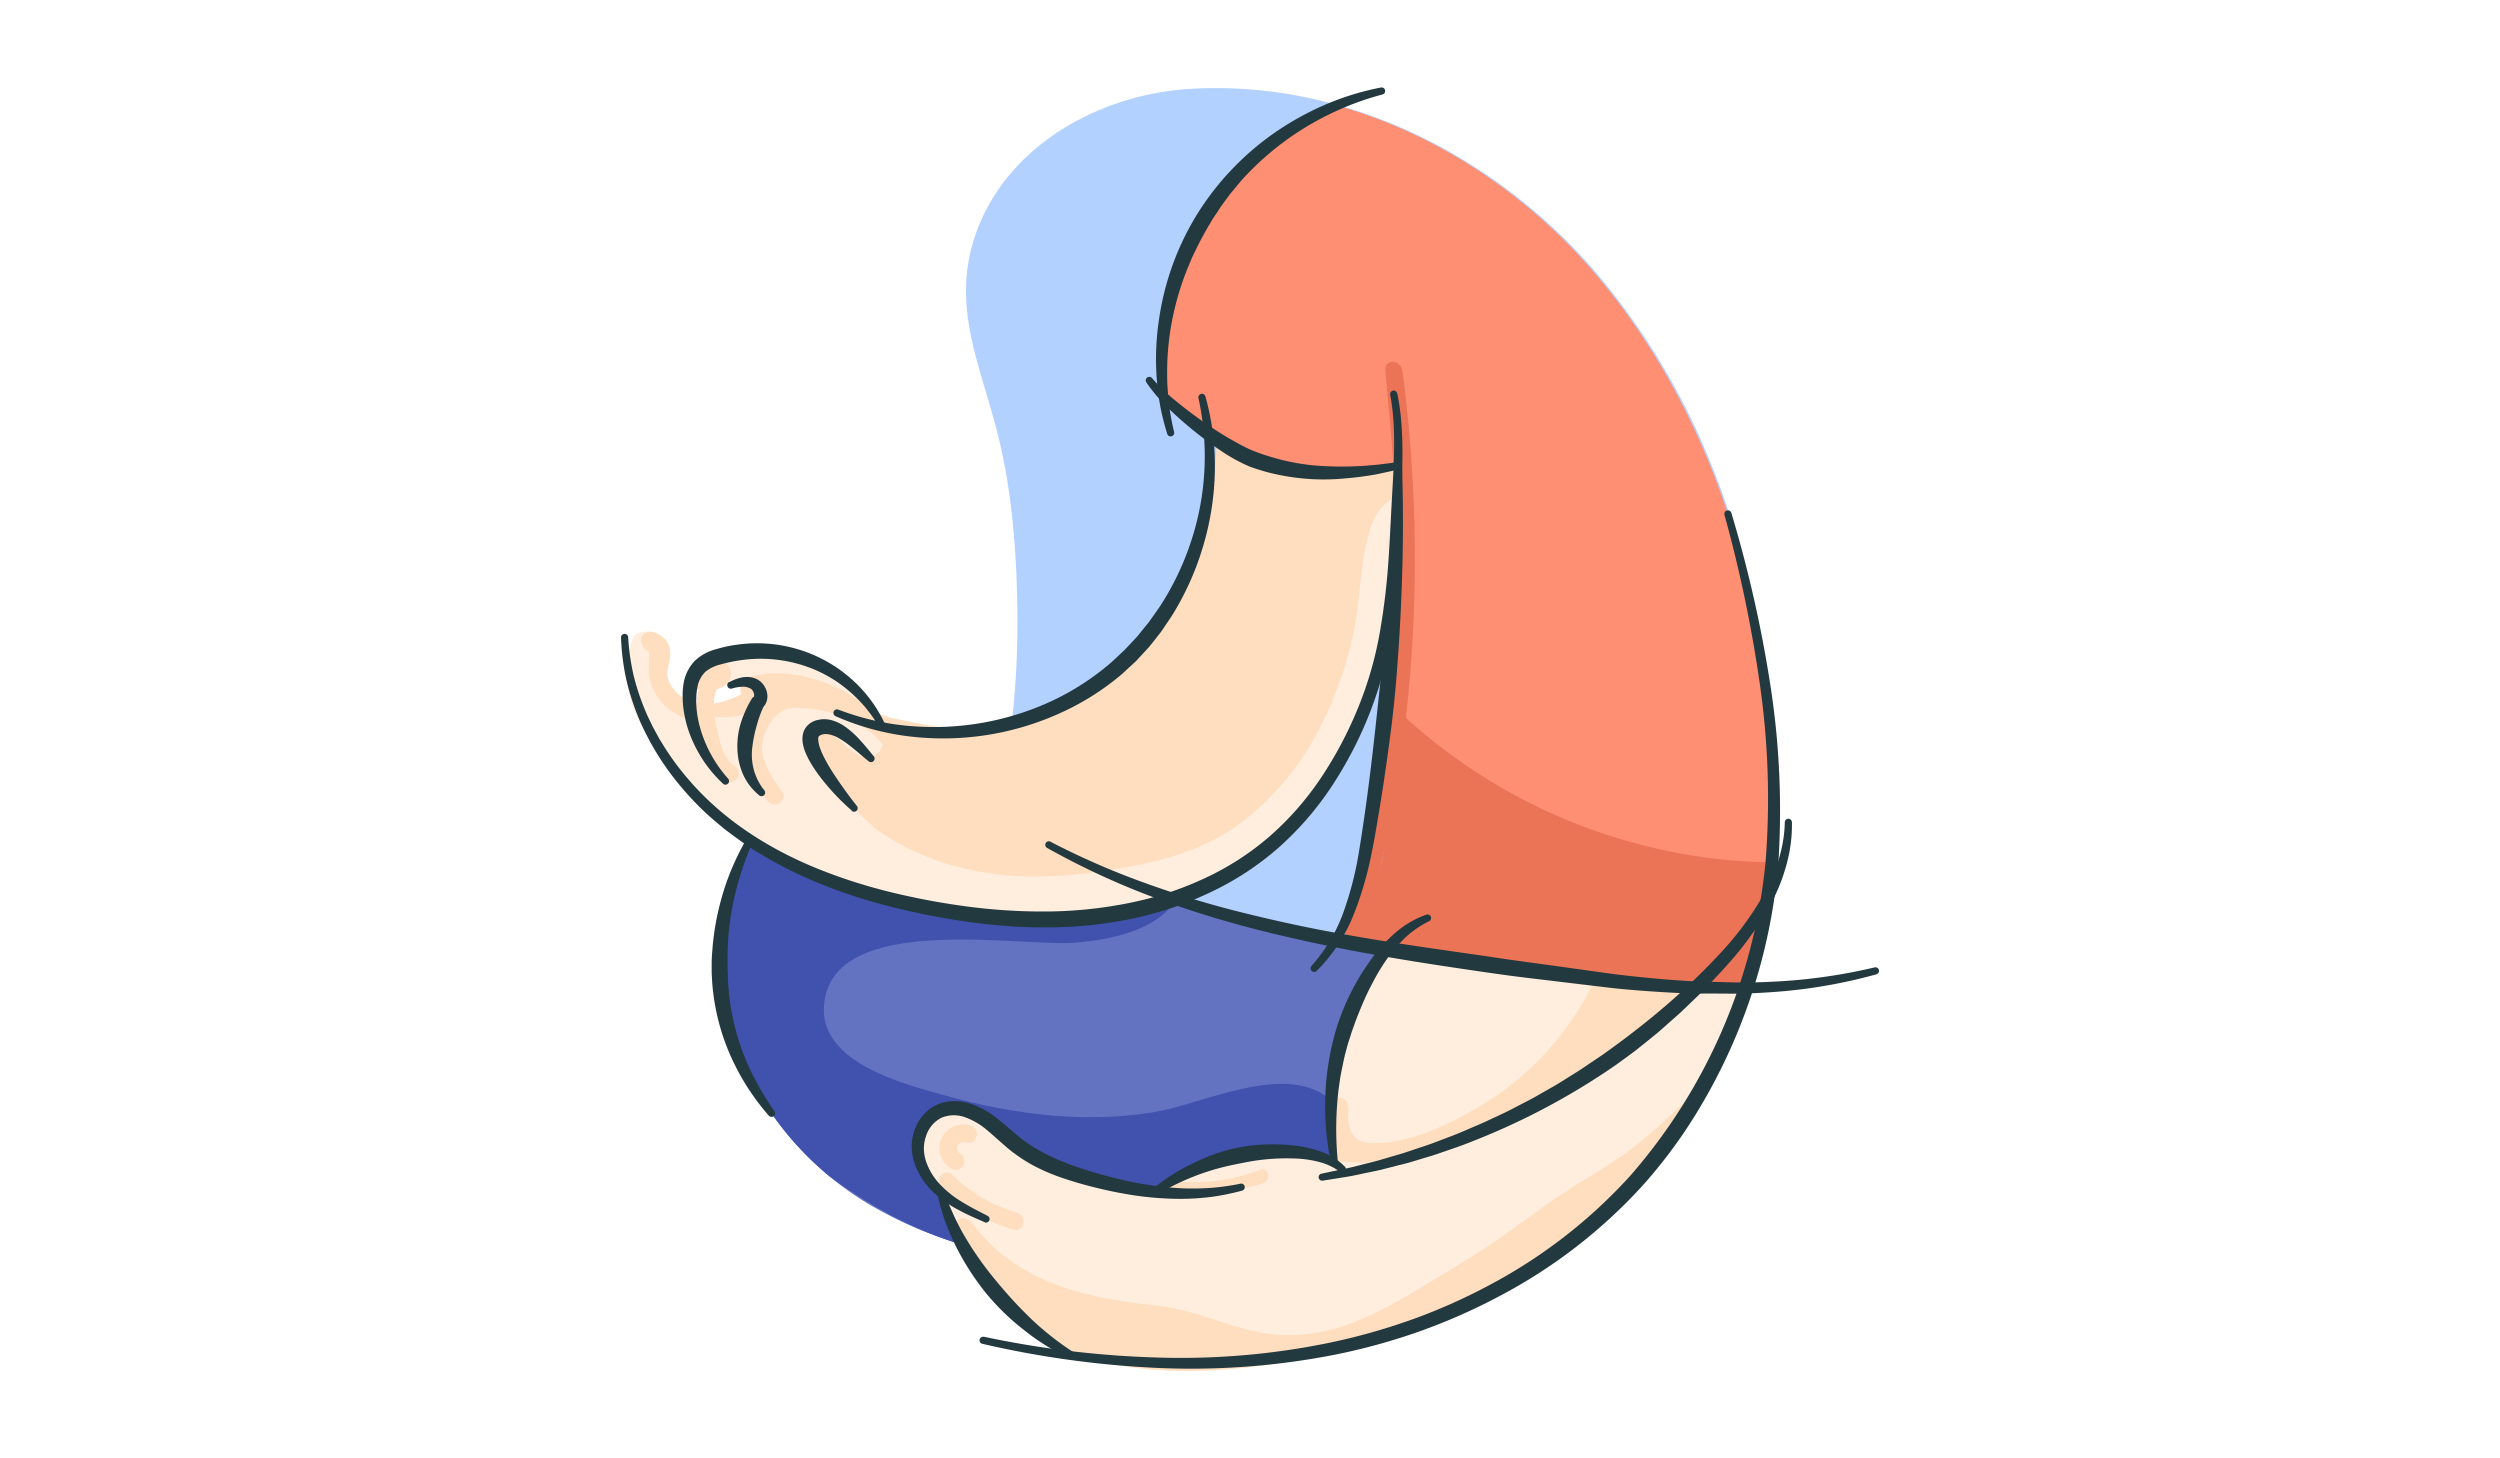 <svg id="Layer_1" data-name="Layer 1" xmlns="http://www.w3.org/2000/svg" viewBox="0 0 960 560"><defs><style>.cls-1{fill:#b3d1ff;}.cls-2{fill:#ff8f73;}.cls-3{fill:#eb7457;}.cls-4{fill:#6373c2;}.cls-5{fill:#ffeede;}.cls-6{fill:#ffdebf;}.cls-7{fill:#4052ad;}.cls-8{fill:#233940;}</style></defs><title>yoga, meditation, relaxation, exercise</title><path class="cls-1" d="M415.11,465.49c31.13-1.13,62.23-3.79,92.87-9.48,44.83-8.33,88.84-23.33,127.1-48.12,15.42-10,31.76-22.77,38.9-40.32,7.71-19,6.1-41.22,6.48-61.22a331.11,331.11,0,0,0-3.71-56.16A317.72,317.72,0,0,0,656,175.57a267.79,267.79,0,0,0-43-70.76c-22.26-26-51.12-46.91-83.13-59.11a186.18,186.18,0,0,0-19.59-6.26L508.53,39A170.34,170.34,0,0,0,457,34.12c-33.08,2-67.28,19.94-80.65,51.45-13.07,30.79.85,55.12,7.67,84.8,4.72,20.53,6.3,41.63,6.63,62.65.61,38.82-4.77,78.1-20,114a194.32,194.32,0,0,1-29.56,48.88c-5.56,6.64-11.24,14.43-18.36,19.51-9,6.44-22.53,19.22-11.82,29.43,22.57,21.52,55,21.64,83.37,21.16Q404.69,465.86,415.11,465.49Z"/><path class="cls-2" d="M681.29,316.3c-.14,4.71-.38,9.43-.77,14.09a187.93,187.93,0,0,1-9.28,46.23,9.59,9.59,0,0,1-1.75,3.19c-3.79,4.21-11,2.37-16.67,2.37h-.88c-.58,0-1.17-.17-1.77-.19-.28,0-.58-.07-.88-.09-42.17-2.51-84.09-6.72-125.71-14.07-7.11-1.26-8.52-4.5-4.19-10.28a74.24,74.24,0,0,0,14.49-34.3c3.82-25.21,5.55-50.67,6.47-76.14.46-12.74.7-25.5.9-38.26.12-7.36,5-26.83-5.73-29-2.58-.52-5.24,0-7.84.41a96.69,96.69,0,0,1-76.12-21.16,30.11,30.11,0,0,1-4.51-4.64c-4.48-30.69,6.1-63.1,26.75-86.12a109.41,109.41,0,0,1,39.5-27.88c5.35,1.51,10.65,3.26,15.86,5.24,32,12.21,60.87,33.06,83.13,59.11,31.46,36.82,51.49,82.42,61.13,129.67C678.59,259.73,682.07,288.34,681.29,316.3Z"/><path class="cls-3" d="M676.74,331.08l3.78-.69a187.39,187.39,0,0,1-9.29,46.23,8.86,8.86,0,0,1-1.74,3,43.8,43.8,0,0,1-5.84.4,905.12,905.12,0,0,1-124.82-11c-4.78-.74-19.75-2-22.07-6.77-.62-1.25-.35-2.74,1.18-4.54q.63-.74,1.21-1.48a.32.32,0,0,1,.09-.12C533,339,533.52,311.85,535.09,290.82c.42-5.63.26-11.75,1.57-17.18a2.79,2.79,0,0,1,1.74.69c.4.32.79.74,1.28,1.16a214,214,0,0,0,90.53,48.91A210.29,210.29,0,0,0,674.47,331C675.23,331,676,331.06,676.74,331.08Z"/><path class="cls-3" d="M543.3,215.78a540.73,540.73,0,0,1-4.92,71.92l-.21,1.42A509.77,509.77,0,0,1,526,349.61q-1.71,6.49-3.61,12.93l-.53,1.81c-2-.4-3.9-.83-5.87-1.27-.23,0-.44-.09-.67-.14.18-.6.35-1.2.51-1.81,6-22.72,11.4-45.44,14.84-68.71a536,536,0,0,0,5.77-71.36c0-1.23,0-2.44,0-3.68,0-4.38,0-8.76-.12-13.12s-.26-8.78-.49-13.17c-.19-3.85-.42-7.72-.69-11.57-.42-6.38-.95-12.77-1.53-19.13q-.79-8.89-1.62-17.74a5.12,5.12,0,0,1,.05-1.79,2.87,2.87,0,0,1,3-1.93,3.78,3.78,0,0,1,3,2.13,8.9,8.9,0,0,1,.7,2.88A551.37,551.37,0,0,1,543.3,215.78Z"/><path class="cls-4" d="M537.43,369c.79,2.74-.91,5.54-2.6,7.84-10.16,13.79-21.17,21.21-22.9,39.44-1,10.92,2.34,23.39,2.85,34.91a40.42,40.42,0,0,1-1.35,13.93c-3.48,11.47-13.33,16.62-24.48,19.06-5.15,1.13-10.34,2-15.58,2.62l-.39,0a223,223,0,0,1-27,1.44c-4.26,0-8.53-.14-12.77-.32a302.36,302.36,0,0,1-35.12-3.43c-.77-.12-1.55-.26-2.34-.4-6.38-1.07-12.71-2.43-18.94-4.08-.95-.25-1.92-.51-2.87-.77s-1.9-.53-2.83-.81q-2-.58-3.93-1.21A160.43,160.43,0,0,1,334.67,463a122,122,0,0,1-16.78-11.8,1.87,1.87,0,0,1-.21-.18c-15.93-13.42-28.47-30.92-35.15-50.68a97.69,97.69,0,0,1-4.8-41.17c.93-9,4.1-32.08,13-37.11a13,13,0,0,1,5.73-1.2c27.64,0,55.27-2.5,82.78-4.68,8.58-.69,17.64-.28,25.11,4,10.2,5.79,17.29,13.86,28.44,18.46a197.56,197.56,0,0,0,19,6.63c29.39,8.69,64.29,13.38,91.48,20.19,2.08.51-7.47.6-6.4,2.37A4.85,4.85,0,0,1,537.43,369Z"/><path class="cls-5" d="M668.27,380.19a1,1,0,0,1,.46,1.1,193.54,193.54,0,0,1-35.56,67.58c-5.2,6.39-9.3,4.61-16.43,4.25-6.81-.35-13.63-.44-20.45-.6-17.62-.41-35.26-.59-52.88.23-6.12.28-12.42.74-17.93,3.42-2.17,1.06-6.27,3.81-8.83,2.41-1.72-.94-5.13-5.66-1.8-5.85-6.07.34-3.51-29.71-3.09-33.57,1.49-13.86,6.61-29.83,12.78-42.33,4.45-9,10.62-13.24,20.75-11C570.61,371.3,595,376.13,621,376.7c10,1.08,20.06,1.91,30.07,2.33C653.43,379.12,665.63,378.29,668.27,380.19Z"/><path class="cls-6" d="M612.31,376.3a111.28,111.28,0,0,1-42.94,47.78c-12,7.36-29,15.73-43.49,14.76a9.47,9.47,0,0,1-4.51-1.24c-2.3-1.47-3.3-4.35-3.61-7.07-.26-2.28.65-5.65-.8-7.66a3.12,3.12,0,0,0-5.22.12,6.7,6.7,0,0,0-.68,2.78,112.88,112.88,0,0,0-.27,16.85,9.86,9.86,0,0,0,1,4.39,4.4,4.4,0,0,0,6,1.46,20.34,20.34,0,0,1,5.93-1.62,224.25,224.25,0,0,0,113.63-56.3c4.56-4.23,8.9-7,13.09-11.6C638.06,378.58,624.81,377.12,612.31,376.3Z"/><path class="cls-7" d="M516.33,458.73a24,24,0,0,1-9.88,18.57c-9,6.59-21.38,8.53-33.08,9.51l-.39,0c-3.92.33-7.79.55-11.4.81q-7.78.55-15.6.63a268,268,0,0,1-47.89-3.75c-.77-.12-1.55-.26-2.34-.4-3.39-.6-6.81-1.27-10.18-2-3-.63-5.87-1.34-8.76-2.07-.95-.25-1.92-.51-2.87-.77s-1.9-.53-2.83-.81a145.9,145.9,0,0,1-29.95-12.35,193.59,193.59,0,0,1-21.88-13.86c-.47-.35-.95-.7-1.41-1.07a1.87,1.87,0,0,1-.21-.18c-15.93-13.42-28.47-30.92-35.15-50.68a97.69,97.69,0,0,1-4.8-41.17c.93-9,4.1-32.08,13-37.11a13,13,0,0,1,5.73-1.2c27.64,0,55.27-2.5,82.78-4.68,8.58-.69,17.64-.28,25.11,4,10.2,5.79,17.29,13.86,28.44,18.46a197.56,197.56,0,0,0,19,6.63c-7.58,12.33-26,15.7-39.07,16.76-21.23,1.71-94.61-12.22-96.31,24.8-1,21.4,30.56,29.4,46.1,33.75,26.23,7.35,54,11,81,6.44,18.82-3.16,50.73-19.51,67.53-4.58l.33.28A100.23,100.23,0,0,0,511.6,437c.25,3.13,1.15,6.28,1.7,9.39.11.62.87,1.23.87,1.85v.14a2.39,2.39,0,0,0,.31,1.25c.09.18-.08.3,0,.44s-.09,0-.09.05a8.74,8.74,0,0,1,.45,1c.07.14.11.3.18.44.25.56.41,1.13.61,1.71A18.06,18.06,0,0,1,516.33,458.73Z"/><path class="cls-6" d="M536.37,204.27c-2.18,27.66-10.13,54.64-22.05,79.72-7,14.67-16.14,28.24-27.77,39.2-1,1-2.08,1.92-3.15,2.85s-2.15,1.83-3.25,2.71a7.21,7.21,0,0,1-.84.65A93.61,93.61,0,0,1,457.91,342a102,102,0,0,1-10.62,3.82c-28.31,8.62-59.49,5.79-88.72-.39-9.32-2-29.88-7.18-27.77-20.45.23-1.57.93-3.11.67-4.66a7.67,7.67,0,0,0-1.69-3.27q-6.62-9-13.26-18.08a12.34,12.34,0,0,0-3.59-3.68c-1.81-1-4-1.09-6-1.85-5.47-2.13-6.08-13.28-5.84-18,0-.54.07-1.09.14-1.64a18.5,18.5,0,0,1-5.22-.23l-.65-.16a3.85,3.85,0,0,1-.58-.21,6.26,6.26,0,0,1-1,.93.79.79,0,0,1-.12.07c-1,.72-2,1.41-3,2-12.17,7.49-29.54,9.57-40-2-5.86-6.49-7.65-16.62-3.64-24.39a9.68,9.68,0,0,1,3.68-4,4.2,4.2,0,0,1,3.71-.37c2.27.9,3.13,3.76,3,6.23s-1.11,4.82-1.14,7.26c-.19,16.88,23.14,12.31,31.25,5.73a3.57,3.57,0,0,0,1.37-1.74c.28-1-.35-2-.95-2.94q-.26-.4-.47-.79a6.06,6.06,0,0,1,.46-6.4c3.11-4.17,9.25-2.41,12.45.53,1.58,1.46,2.83,3.27,4.47,4.66,3.08,2.58,9.44.33,11.38,4,2.41,4.55-4.71,8-2.43,12.69a7.23,7.23,0,0,0,2.3,2.49,25.71,25.71,0,0,0,14.14,5.08c3.2.15,7.12-.88,7.91-4,.17-.66-7.26-5.2-6.84-5.73.69-.89,9.49,2.89,10.59,3.1,10.06,2,20.15,4.5,30.44,4.5h.11c26.77,0,53.62-17.33,70.57-37.19a93.57,93.57,0,0,0,20.12-39c.51-2.25,4.75-31,3.89-34.88a89.75,89.75,0,0,0,19.29,8.66,88.23,88.23,0,0,0,23.93,3.7c4,.09,8.05-.36,12-.66,2.32-.18,9.18-1.47,13-1.33C535.76,187.77,536.18,196,536.37,204.27Z"/><path class="cls-5" d="M670.67,379.26a209.18,209.18,0,0,1-17.62,40c-27.31,47.78-72.94,83.43-129.36,97.57-36.09,9-88.91,17.2-122.66-2.83a81,81,0,0,1-34.54-42.36,66.15,66.15,0,0,1-2.62-10.15,1,1,0,0,1,0-.46c-6.88-5.59-12-12.8-10.36-22.16,1-5.5,5-10.78,10.46-12.36,6.72-1.92,12.71,2.39,17.8,6.23a126.9,126.9,0,0,0,52.84,23.48c1.18.21,2.34.42,3.52.6,1.76.28,3.55.53,5.33.72a3.24,3.24,0,0,0,1.37-.14c1.49-.51,2.9-2.06,5.59-4,3-2.16,7.58-4.8,15.65-7,8.48-2.27,18.9-4.41,27.71-3.2,20.1,2.76,34.36,5.8,54.87-.26a228.16,228.16,0,0,0,102.42-64C657.64,379.29,664.17,379.38,670.67,379.26Z"/><path class="cls-6" d="M390.36,465.61a58.5,58.5,0,0,1-24.66-14.51c-3.09-3-7.29,2.2-4.23,5.17a65.28,65.28,0,0,0,27.85,15.93C393.45,473.4,394.45,466.79,390.36,465.61Z"/><path class="cls-6" d="M655,415.54c-.63,1.27-1.3,2.51-2,3.75-27.31,47.78-72.94,83.43-129.36,97.57-36.09,9-88.91,17.2-122.66-2.83a81,81,0,0,1-34.54-42.36,3.89,3.89,0,0,1,2.53-3.82c2.25-.6,4.19,1.6,5.61,3.45,7.25,9.41,17.37,16.35,28.33,20.94,12.78,5.36,26.48,7.42,40.17,9,1.46.18,2.92.33,4.36.55,15,2.2,28.61,9.92,43.84,10.8,21.58,1.25,39.16-9,57-19.77,8.55-5.12,17.11-10.3,25.38-15.84,8.49-5.68,16.51-12,25-17.74,3.32-2.23,6.74-4.36,10.16-6.47,4.92-3,9.88-6.07,14.61-9.41,8.16-5.8,15.55-12.63,22.74-19.57C649.06,421,652,418.28,655,415.54Z"/><path class="cls-5" d="M536.49,204.26c-.06-4.37-.3-8.71-.74-13-4.81,1.64-7.74,6.53-9.39,11.34-4.38,12.77-3.71,27-6.58,40.21a145.63,145.63,0,0,1-14.33,39.3,106.78,106.78,0,0,1-27.93,33.14c-13,10-28.18,14.75-44.21,17.63-15.52,2.78-31.08,4.66-46.85,3.22-17.74-1.62-34.8-6.95-49.54-17.37l-1.53-1.09a5.92,5.92,0,0,0-.9-1,94.25,94.25,0,0,1-13.58-14.88c-3.81-5.28-7.9-11.41-10-17.64a3.15,3.15,0,0,1,.71-3.52,3.69,3.69,0,0,1,2.87-.33c4.76.9,7.49,3.58,10.94,6.7a13.85,13.85,0,0,0,5.79,3.45,6.4,6.4,0,0,0,6.27-1.62c2.92-3.3,1.69-9.79,0-13.35A47.07,47.07,0,0,0,322.25,258a52.1,52.1,0,0,0-54.3-3.52,5.32,5.32,0,0,0,1.13,9.8c2.94.83,6-.3,8.79-1.53a38.23,38.23,0,0,1,29.47,0c1,.4,2,.86,2.92,1.34a9.69,9.69,0,0,0-1.58,2.94c0,.11-.07.23-.11.35a9.21,9.21,0,0,0-.28,1.67c-1.65.49-3.76,2.8-5.26,2.94-1.81.18-3.45-2.29-5.89-1.92-2.13.32-4,1.48-6,2.39A32,32,0,0,1,269,274.19,26.82,26.82,0,0,1,254,263.68a22.35,22.35,0,0,1-3.46-8.36,22,22,0,0,1-.37-4.69c0-1.58.66-3.33.46-4.89a3.8,3.8,0,0,0-.32-1.13c-.41-.87,1-1.71,0-2a16.76,16.76,0,0,0-4.29.16c-3.38.82-3.91,4.74-4.61,7.74a34,34,0,0,0-.86,9.58,43.93,43.93,0,0,0,5.82,18.6c27.35,49.78,90.62,73.79,145,74.4,19.34.23,37,.56,55.38-7,3.9-1.6,7.7-3.46,11.52-5.31,8.44-4.12,16.83-7.56,23.92-13.7S495.4,314.55,502,308a128.29,128.29,0,0,0,13.21-19.4A173.11,173.11,0,0,0,536.49,204.26Z"/><path class="cls-6" d="M335.19,273.23c-11.54-11-32.35-17.87-47.85-13.17-7,2.11-.86,15.5,6.19,13.36,11.39-3.45,33.17-1.91,44.92,11.78C343.19,290.73,340.52,278.33,335.19,273.23Z"/><path class="cls-6" d="M297.84,268.44a21,21,0,0,0-11.69,16c-1.11,8.63,3.68,16.21,8.42,23,2.45,3.5,8.24.16,5.77-3.37-3.48-5-7.71-10.62-7.71-17,0-5.75,3.69-12.08,8.7-14.53C305.2,270.69,301.7,266.56,297.84,268.44Z"/><path class="cls-6" d="M278.69,299.93c-6-3.62-8.31-11.09-9.81-17.82-.22-1-.42-2-.62-2.92s-.31-1.64-.43-2.47a20.8,20.8,0,0,1-18.63-17.58c-.18-1.16.34-6.81-.1-9.1a3.31,3.31,0,0,1-2.45-2.19l-.4-1.11a3,3,0,0,1,2-3.85,3.84,3.84,0,0,1,2.14-.26c3.1.52,6.42,3.35,6.76,6.45.26,2.34-1.48,4.2-1.51,6.55a14.34,14.34,0,0,0,11.86,14.26,25,25,0,0,1,.53-4c.07-.32.13-.64.22-1s.17-.62.27-.94a21.88,21.88,0,0,1,4.28-7.85c2.78-3.28,7.48,1.46,4.72,4.72a12.92,12.92,0,0,0-1.71,2.57,9.45,9.45,0,0,0-.53,1.14,1.16,1.16,0,0,0-.07.16,15,15,0,0,0-.61,1.93,17.81,17.81,0,0,0-.5,3.5,26.49,26.49,0,0,0,.3,5.2c.18,1.28.44,2.55.73,3.78.17.71.34,1.46.52,2.25,1.06,4.63,2.49,10.34,6.44,12.72C285.75,296.38,282.39,302.16,278.69,299.93Z"/><path class="cls-6" d="M280.49,257.19c-.91-2.82-4-5-7-4l-3.82,1.27a6.06,6.06,0,0,0-3.42,2.63,5.85,5.85,0,0,0-.58,4.41c.91,2.82,4,5,7,4l3.82-1.27a6.06,6.06,0,0,0,3.42-2.63A5.85,5.85,0,0,0,280.49,257.19Z"/><path class="cls-6" d="M372.74,432.26a9.09,9.09,0,0,0-7.37,16.53c3.66,2.28,7-3.5,3.37-5.77-2.71-1.69-.64-5.22,2.22-4.32C375.08,440,376.84,433.55,372.74,432.26Z"/><path class="cls-6" d="M434.66,456.23c1.18.21,2.34.42,3.52.6l-3-.37C434.82,456.41,434.66,456.34,434.66,456.23Z"/><path class="cls-6" d="M485.27,454.24c-9.55,3.66-27.08,4-40.39,3.17,1.49-.51,2.9-2.06,5.59-4a68.75,68.75,0,0,0,33.39-4.26C487,447.95,488.4,453,485.27,454.24Z"/><path class="cls-8" d="M403.26,323.16a294.13,294.13,0,0,0,37.09,16.15,371.47,371.47,0,0,0,38.76,11.62q19.66,4.85,39.67,8.32c13.32,2.36,26.71,4.31,40.14,6.24Q569,366.91,579,368.42l20.12,2.76L619.29,374q10.07,1.25,20.15,2.08,5,.41,10.09.7c3.36.14,6.73.19,10.1.29s6.73.23,10.11.22,6.73-.12,10.09-.28a212.54,212.54,0,0,0,40-5.52,1.37,1.37,0,0,1,.7,2.65A200.39,200.39,0,0,1,680.08,381q-5.12.36-10.25.53c-3.4.1-6.83,0-10.24,0s-6.84,0-10.26-.05-6.82-.27-10.23-.46c-6.81-.41-13.62-.91-20.39-1.65l-20.26-2.43c-6.75-.82-13.52-1.58-20.25-2.5s-13.45-1.91-20.17-2.92c-26.87-4-53.76-8.77-80.14-15.81A375.83,375.83,0,0,1,439,343.05a293.74,293.74,0,0,1-37-17.49,1.37,1.37,0,0,1,1.3-2.4Z"/><path class="cls-8" d="M377.73,513.29a370.3,370.3,0,0,0,66.82,8,282.39,282.39,0,0,0,66.75-5.84,241.12,241.12,0,0,0,32.17-9.21,222.68,222.68,0,0,0,30.42-13.82,198.31,198.31,0,0,0,52.19-41A214.52,214.52,0,0,0,678,330.71a309,309,0,0,0-2.08-67,515.18,515.18,0,0,0-13.73-66,1.37,1.37,0,0,1,2.64-.75,485.46,485.46,0,0,1,15,66.2,313.46,313.46,0,0,1,3.08,68,218.56,218.56,0,0,1-31.8,96.83,190.7,190.7,0,0,1-20.56,27.5,200.31,200.31,0,0,1-54.05,41.84,228.08,228.08,0,0,1-31.28,13.88,237.34,237.34,0,0,1-33,9.07,286.85,286.85,0,0,1-67.88,5A371.54,371.54,0,0,1,377.14,516a1.37,1.37,0,0,1,.59-2.67Z"/><path class="cls-8" d="M503.66,370.85a62.31,62.31,0,0,0,12.28-20.72,129.11,129.11,0,0,0,6-23.71c2.67-16.25,4.7-32.75,6.47-49.18s3.57-32.9,4.76-49.42c.64-8.25,1.08-16.52,1.52-24.79s.71-16.55.93-24.84a1.37,1.37,0,0,1,2.74,0q.84,24.95-.2,49.93-.47,12.48-1.39,24.95c-.57,8.31-1.33,16.61-2.34,24.88s-2.19,16.52-3.43,24.75c-.65,4.11-1.3,8.23-2,12.33s-1.39,8.22-2.25,12.33a133.41,133.41,0,0,1-7.11,24.27,63.49,63.49,0,0,1-14,21.17,1.37,1.37,0,0,1-2-1.9Z"/><path class="cls-8" d="M536.52,150.91c2.16,10.29,2.17,20.77,1.89,31.08l-.52,15.41c-.18,5.12-.28,10.25-.56,15.46a265.73,265.73,0,0,1-3.12,30.92,145.73,145.73,0,0,1-8.29,30.16,151.5,151.5,0,0,1-14.41,27.81,119.65,119.65,0,0,1-20.59,23.8,112.19,112.19,0,0,1-26.41,17.23,132.89,132.89,0,0,1-29.85,10c-20.59,4.36-41.81,4.12-62.39,1.29a279.38,279.38,0,0,1-30.58-6,203.47,203.47,0,0,1-29.6-9.91A155.58,155.58,0,0,1,298,331.36c-2.31-1.21-4.54-2.59-6.79-3.91s-4.42-2.78-6.54-4.32-4.23-3.08-6.31-4.66c-1-.82-2-1.67-3-2.5s-2-1.7-3-2.59a110.53,110.53,0,0,1-10.88-11.3,103.49,103.49,0,0,1-16.37-26.67,95.14,95.14,0,0,1-4.73-15,89.54,89.54,0,0,1-1.9-15.57,1.37,1.37,0,0,1,2.74-.13v0a86.66,86.66,0,0,0,2.17,15,91.89,91.89,0,0,0,4.88,14.31c.48,1.17,1.08,2.28,1.61,3.42l.82,1.7.9,1.66c.61,1.1,1.2,2.22,1.83,3.31l2,3.22a103.44,103.44,0,0,0,9.07,12.12C277.73,314.86,295.27,326,314,333.59a205.06,205.06,0,0,0,29,9.23,273.84,273.84,0,0,0,30,5.48A220,220,0,0,0,403.36,350a166.16,166.16,0,0,0,30.05-3.22A131.19,131.19,0,0,0,448,343a127.12,127.12,0,0,0,14-5.47,106.49,106.49,0,0,0,25.25-16.12,114.25,114.25,0,0,0,19.88-22.53,150.69,150.69,0,0,0,14.22-26.72,141,141,0,0,0,8.46-29.1,261.61,261.61,0,0,0,3.52-30.38c.34-5.05.58-10.21.85-15.36l.84-15.41c.49-10.21.68-20.47-1.2-30.4h0a1.37,1.37,0,0,1,2.68-.53Z"/><path class="cls-8" d="M507.47,450.68l7.25-1.53c1.21-.25,2.42-.49,3.62-.76l3.59-.9c2.39-.61,4.79-1.17,7.17-1.82l7.09-2.08c2.38-.64,4.71-1.45,7-2.23s4.69-1.52,7-2.38c4.6-1.76,9.23-3.42,13.72-5.43l3.39-1.45c1.14-.47,2.27-1,3.37-1.49l6.68-3.13c1.12-.51,2.22-1.06,3.3-1.64l3.27-1.7c2.17-1.15,4.39-2.22,6.5-3.47l6.4-3.65c2.13-1.22,4.18-2.58,6.27-3.87s4.17-2.58,6.18-4l6.11-4.11c16-11.34,31.21-23.94,44.59-38.33a120.25,120.25,0,0,0,17.39-23.39c4.64-8.47,7.81-17.85,8-27.55h0a1.37,1.37,0,0,1,2.74,0,56.61,56.61,0,0,1-1.8,15.16A71.29,71.29,0,0,1,681,345.18,119.42,119.42,0,0,1,663.72,370c-3.3,3.81-6.83,7.35-10.29,11-1.78,1.77-3.61,3.48-5.41,5.22l-2.72,2.6c-.92.85-1.88,1.66-2.81,2.5l-5.65,5L631,401.06c-1,.78-2,1.58-2.95,2.34l-3,2.23c-2,1.46-4.06,3-6.12,4.39a268.5,268.5,0,0,1-53.08,28.07c-4.63,1.91-9.4,3.45-14.13,5.1-2.37.81-4.79,1.46-7.18,2.2s-4.78,1.46-7.22,2L530,449.27c-2.44.55-4.89,1-7.34,1.55l-3.67.76c-1.23.23-2.46.41-3.7.62l-7.39,1.18a1.37,1.37,0,0,1-.5-2.69Z"/><path class="cls-8" d="M378.11,469.31c-3.48-1.49-7-3-10.4-4.89a42.88,42.88,0,0,1-9.6-6.91,28.07,28.07,0,0,1-6.71-10.17,21.54,21.54,0,0,1-1.29-6.22,19.61,19.61,0,0,1,.82-6.4,17.5,17.5,0,0,1,3-5.82,15.42,15.42,0,0,1,5.16-4.36,15.81,15.81,0,0,1,6.55-1.7,20.23,20.23,0,0,1,6.49.8,32.48,32.48,0,0,1,10.85,5.93c.78.61,1.55,1.23,2.29,1.85l2.15,1.8c1.42,1.2,2.85,2.45,4.26,3.61a61.87,61.87,0,0,0,9,5.83,89.06,89.06,0,0,0,10,4.43c3.45,1.28,7,2.42,10.59,3.45s7.19,2,10.83,2.78a127.23,127.23,0,0,0,22.07,3,104.17,104.17,0,0,0,11.13-.2,88.94,88.94,0,0,0,11-1.58h0a1.37,1.37,0,0,1,.64,2.67,92,92,0,0,1-11.32,2.34,97.08,97.08,0,0,1-11.55.81,121.94,121.94,0,0,1-23-2.09c-3.79-.67-7.54-1.51-11.27-2.45s-7.42-2-11.11-3.23a77.58,77.58,0,0,1-10.86-4.5c-1.76-.9-3.5-1.88-5.18-3s-3.29-2.25-4.84-3.49-2.9-2.52-4.36-3.77l-2.15-1.9c-.69-.61-1.38-1.2-2.07-1.78A27,27,0,0,0,370.5,429a12.45,12.45,0,0,0-9.1.27,12,12,0,0,0-5.81,7,14.83,14.83,0,0,0-.82,4.78,17,17,0,0,0,.82,4.9,23.87,23.87,0,0,0,5.37,8.84,40,40,0,0,0,8.45,6.75c3.13,1.94,6.48,3.63,9.85,5.35a1.37,1.37,0,0,1-1.16,2.48Z"/><path class="cls-8" d="M362.68,458l1.8,4.71c.69,1.53,1.34,3.07,2.05,4.59s1.46,3,2.25,4.48,1.62,2.92,2.49,4.35a125.55,125.55,0,0,0,11.68,16.23A163.86,163.86,0,0,0,396.54,507a113.83,113.83,0,0,0,15.85,12.37h0a1.37,1.37,0,0,1-1.31,2.41,86.44,86.44,0,0,1-17.8-11,91.72,91.72,0,0,1-15-14.64A101.48,101.48,0,0,1,367,478.47c-.77-1.57-1.46-3.19-2.2-4.78s-1.29-3.26-1.93-4.88-1.05-3.34-1.58-5-.83-3.4-1.22-5.1a1.37,1.37,0,0,1,2.61-.79Z"/><path class="cls-8" d="M295.21,428.41a95.09,95.09,0,0,1-8.41-11.25,93.64,93.64,0,0,1-6.61-12.51,85.41,85.41,0,0,1-6.72-27.57l-.19-3.55V370c0-1.18.06-2.37.13-3.55l.29-3.54a101.57,101.57,0,0,1,2.33-14,97.28,97.28,0,0,1,10.3-26.13,1.37,1.37,0,0,1,2.45,1.24,112.6,112.6,0,0,0-7.85,25.9,109,109,0,0,0-1.46,13.38l-.09,3.36c0,1.12,0,2.24,0,3.35q.05,3.35.19,6.7a90.43,90.43,0,0,0,10.72,38.44,110.66,110.66,0,0,0,7.12,11.58,1.37,1.37,0,0,1-2.15,1.69Z"/><path class="cls-8" d="M280.14,261.9a16.71,16.71,0,0,1,4.53-1.71,9.39,9.39,0,0,1,5.45.37,6.9,6.9,0,0,1,2.61,1.86,8,8,0,0,1,1.57,2.71,6.79,6.79,0,0,1,.29,3.4,5.8,5.8,0,0,1-1.94,3.4l.63-.74c-.55,1.17-1.14,2.59-1.62,3.93s-.89,2.76-1.26,4.14a52.75,52.75,0,0,0-1.59,8.35,22.62,22.62,0,0,0,.74,8.27,21.65,21.65,0,0,0,3.89,7.53l0,0a1.38,1.38,0,0,1-2,1.91,21.91,21.91,0,0,1-6.1-7.92,26.53,26.53,0,0,1-2.18-9.94,30,30,0,0,1,1.34-9.92,41.15,41.15,0,0,1,1.77-4.62,37.2,37.2,0,0,1,2.33-4.45l.24-.38a1,1,0,0,1,.4-.36.48.48,0,0,0,.29-.31,2,2,0,0,0,0-1,3.16,3.16,0,0,0-1.3-2,6,6,0,0,0-3.21-.71,16.8,16.8,0,0,0-4,.69h0a1.37,1.37,0,0,1-1-2.54Z"/><path class="cls-8" d="M337.24,278.64a52.51,52.51,0,0,0-9.91-12.14,53.43,53.43,0,0,0-6.12-4.83,51.8,51.8,0,0,0-6.76-3.8,53.43,53.43,0,0,0-30.09-4.34,64,64,0,0,0-7.49,1.57,14.55,14.55,0,0,0-6,2.87,10.81,10.81,0,0,0-3,5.62,28.89,28.89,0,0,0-.47,3.6l-.06,1.88c0,.63,0,1.26.06,1.89a40.17,40.17,0,0,0,1.18,7.55,49.52,49.52,0,0,0,11,20.46l0,0a1.37,1.37,0,0,1-2,1.92,50.31,50.31,0,0,1-13.45-21.13,45,45,0,0,1-1.78-8.4c-.06-.72-.15-1.44-.18-2.17l-.05-2.18a30.41,30.41,0,0,1,.37-4.48,16.37,16.37,0,0,1,4.22-8.68,18.8,18.8,0,0,1,8.3-4.57c1.39-.4,2.76-.77,4.16-1.07s2.81-.52,4.23-.7a54.73,54.73,0,0,1,40.25,10.53,57.62,57.62,0,0,1,6.32,5.59,52.77,52.77,0,0,1,9.55,13.72,1.37,1.37,0,0,1-2.4,1.3Z"/><path class="cls-8" d="M321.84,272.46a100.24,100.24,0,0,0,27.34,6.31,107.63,107.63,0,0,0,54.51-9.5,99.63,99.63,0,0,0,23.23-15.08l5.05-4.74,4.74-5.06c1.46-1.8,2.9-3.61,4.38-5.39l4-5.66a106.46,106.46,0,0,0,12.13-25,104.19,104.19,0,0,0,3-55.41,1.37,1.37,0,0,1,2.66-.68c5.27,18.67,4.69,38.91-.91,57.59a108.74,108.74,0,0,1-12,26.67l-4.12,6.1c-1.5,1.94-3,3.85-4.57,5.78l-5,5.43-5.42,5A100.09,100.09,0,0,1,406,274.32a108.7,108.7,0,0,1-57.23,8.41,99.44,99.44,0,0,1-28-7.75,1.37,1.37,0,0,1,1.05-2.52Z"/><path class="cls-8" d="M530.91,36.27a110.61,110.61,0,0,0-19.83,7.32,110.59,110.59,0,0,0-33.6,24.85c-.58.65-1.17,1.29-1.74,2l-1.66,2-1.66,2c-.53.69-1,1.4-1.56,2.1-1,1.4-2.08,2.79-3,4.27s-2,2.87-2.83,4.39c-1.82,3-3.47,6-5.07,9.14L457.71,99l-2,4.82A110.18,110.18,0,0,0,449.91,124a105,105,0,0,0-1.71,20.92c0,3.51.39,7,.74,10.52a91.84,91.84,0,0,0,1.91,10.4,1.37,1.37,0,0,1-2.64.74A94.94,94.94,0,0,1,445.54,156a101.44,101.44,0,0,1-.56-32.78A105.7,105.7,0,0,1,459.86,82a107.43,107.43,0,0,1,30.36-31.56,113.47,113.47,0,0,1,19.22-10.49,105.26,105.26,0,0,1,20.86-6.35,1.37,1.37,0,0,1,.6,2.67Z"/><path class="cls-8" d="M511.06,446.56c-.4-2.21-.88-4.42-1.14-6.66-.14-1.12-.33-2.24-.44-3.36l-.32-3.38a113.82,113.82,0,0,1-.18-13.6A99.41,99.41,0,0,1,510.54,406a93.52,93.52,0,0,1,3.36-13.28,91.06,91.06,0,0,1,12.59-24.27,58.24,58.24,0,0,1,9.29-10.24,36.78,36.78,0,0,1,12-7,1.37,1.37,0,0,1,1,2.54h0a37,37,0,0,0-10.28,7.4,60.18,60.18,0,0,0-7.89,10.09c-1.15,1.82-2.24,3.69-3.24,5.61-.5,1-1,1.89-1.51,2.87l-1.4,2.93c-1.76,3.95-3.42,7.93-4.82,12l-.55,1.52-.48,1.55c-.32,1-.68,2.05-1,3.09-.56,2.09-1.17,4.16-1.61,6.28s-.88,4.24-1.28,6.37c-.18,1.07-.31,2.15-.47,3.22s-.3,2.15-.41,3.23a128.08,128.08,0,0,0-.11,26.2v0a1.37,1.37,0,0,1-2.71.37Z"/><path class="cls-8" d="M514.65,450.06a22.48,22.48,0,0,0-8-3.83,40.4,40.4,0,0,0-9-1.34,81.56,81.56,0,0,0-18.41,1.27c-3,.58-6.05,1.16-9.06,1.89a92.31,92.31,0,0,0-8.92,2.66,99.11,99.11,0,0,0-17,8h0a1.37,1.37,0,0,1-1.56-2.25,75.78,75.78,0,0,1,16.68-10.35,66.11,66.11,0,0,1,28.81-6.68c1.66-.07,3.32.07,5,.11l2.48.21q1.24.09,2.48.28a44.73,44.73,0,0,1,9.79,2.44,23.85,23.85,0,0,1,8.57,5.6,1.37,1.37,0,0,1-1.83,2Z"/><path class="cls-8" d="M537.43,180l-.41.1.17,0-2,.57c-.66.19-1.32.32-2,.47l-4,.87.32-.07a2.28,2.28,0,0,1-.64.1l.25,0a124.09,124.09,0,0,1-12.43,1.66,87.23,87.23,0,0,1-12.66.31,84.39,84.39,0,0,1-12.64-1.6c-2.09-.43-4.17-.9-6.21-1.51q-1.54-.45-3.06-.95l-1.51-.52c-.52-.18-1.07-.4-1.57-.62a67.37,67.37,0,0,1-11.17-6.37c-3.49-2.36-6.83-4.88-10.07-7.53s-6.38-5.41-9.36-8.36a61.31,61.31,0,0,1-8.21-9.66,1.37,1.37,0,0,1,2.21-1.63l0,0a70.31,70.31,0,0,0,8.64,8.35q4.68,3.87,9.65,7.41c3.3,2.35,6.7,4.58,10.14,6.67,1.72,1,3.47,2,5.23,2.95s3.51,1.82,5.26,2.51l1.31.51,1.4.51c.94.32,1.88.64,2.83.93,1.9.58,3.81,1.14,5.74,1.61a90,90,0,0,0,11.78,2,128.39,128.39,0,0,0,24.19-.25l.25,0a1.33,1.33,0,0,0-.48.08l.32-.07,4-.49c.65-.09,1.33-.15,2-.26l1.92-.32.17,0h0l1.14,1.24a.85.85,0,0,1,0,1.2A.86.86,0,0,1,537.43,180Z"/><path class="cls-8" d="M327.07,311.26a90,90,0,0,1-11-11.47,59.37,59.37,0,0,1-4.66-6.64,32.65,32.65,0,0,1-1.94-3.79,15.59,15.59,0,0,1-1.28-4.54,9.43,9.43,0,0,1,.12-2.85,6.9,6.9,0,0,1,1.43-3,7.39,7.39,0,0,1,2.59-1.95,9.08,9.08,0,0,1,1.35-.48l1.32-.27a11,11,0,0,1,5.07.51,16.71,16.71,0,0,1,4.09,2,35.13,35.13,0,0,1,6.19,5.51c1.82,2,3.44,4,5.07,6l0,0a1.38,1.38,0,0,1-1.91,2c-2.1-1.67-4-3.42-6-5a37.9,37.9,0,0,0-6-4.15c-2-1-4.09-1.53-5.61-1.12l-.57.17a3,3,0,0,0-.46.22,1.76,1.76,0,0,0-.47.4.63.63,0,0,1-.1.18c0,.11-.07.15-.07.3a3.51,3.51,0,0,0,0,1,11.49,11.49,0,0,0,.68,3,26.93,26.93,0,0,0,1.39,3.24,65.75,65.75,0,0,0,3.73,6.45c2.76,4.22,5.78,8.43,8.94,12.42l0,0a1.37,1.37,0,0,1-2,1.88Z"/></svg>